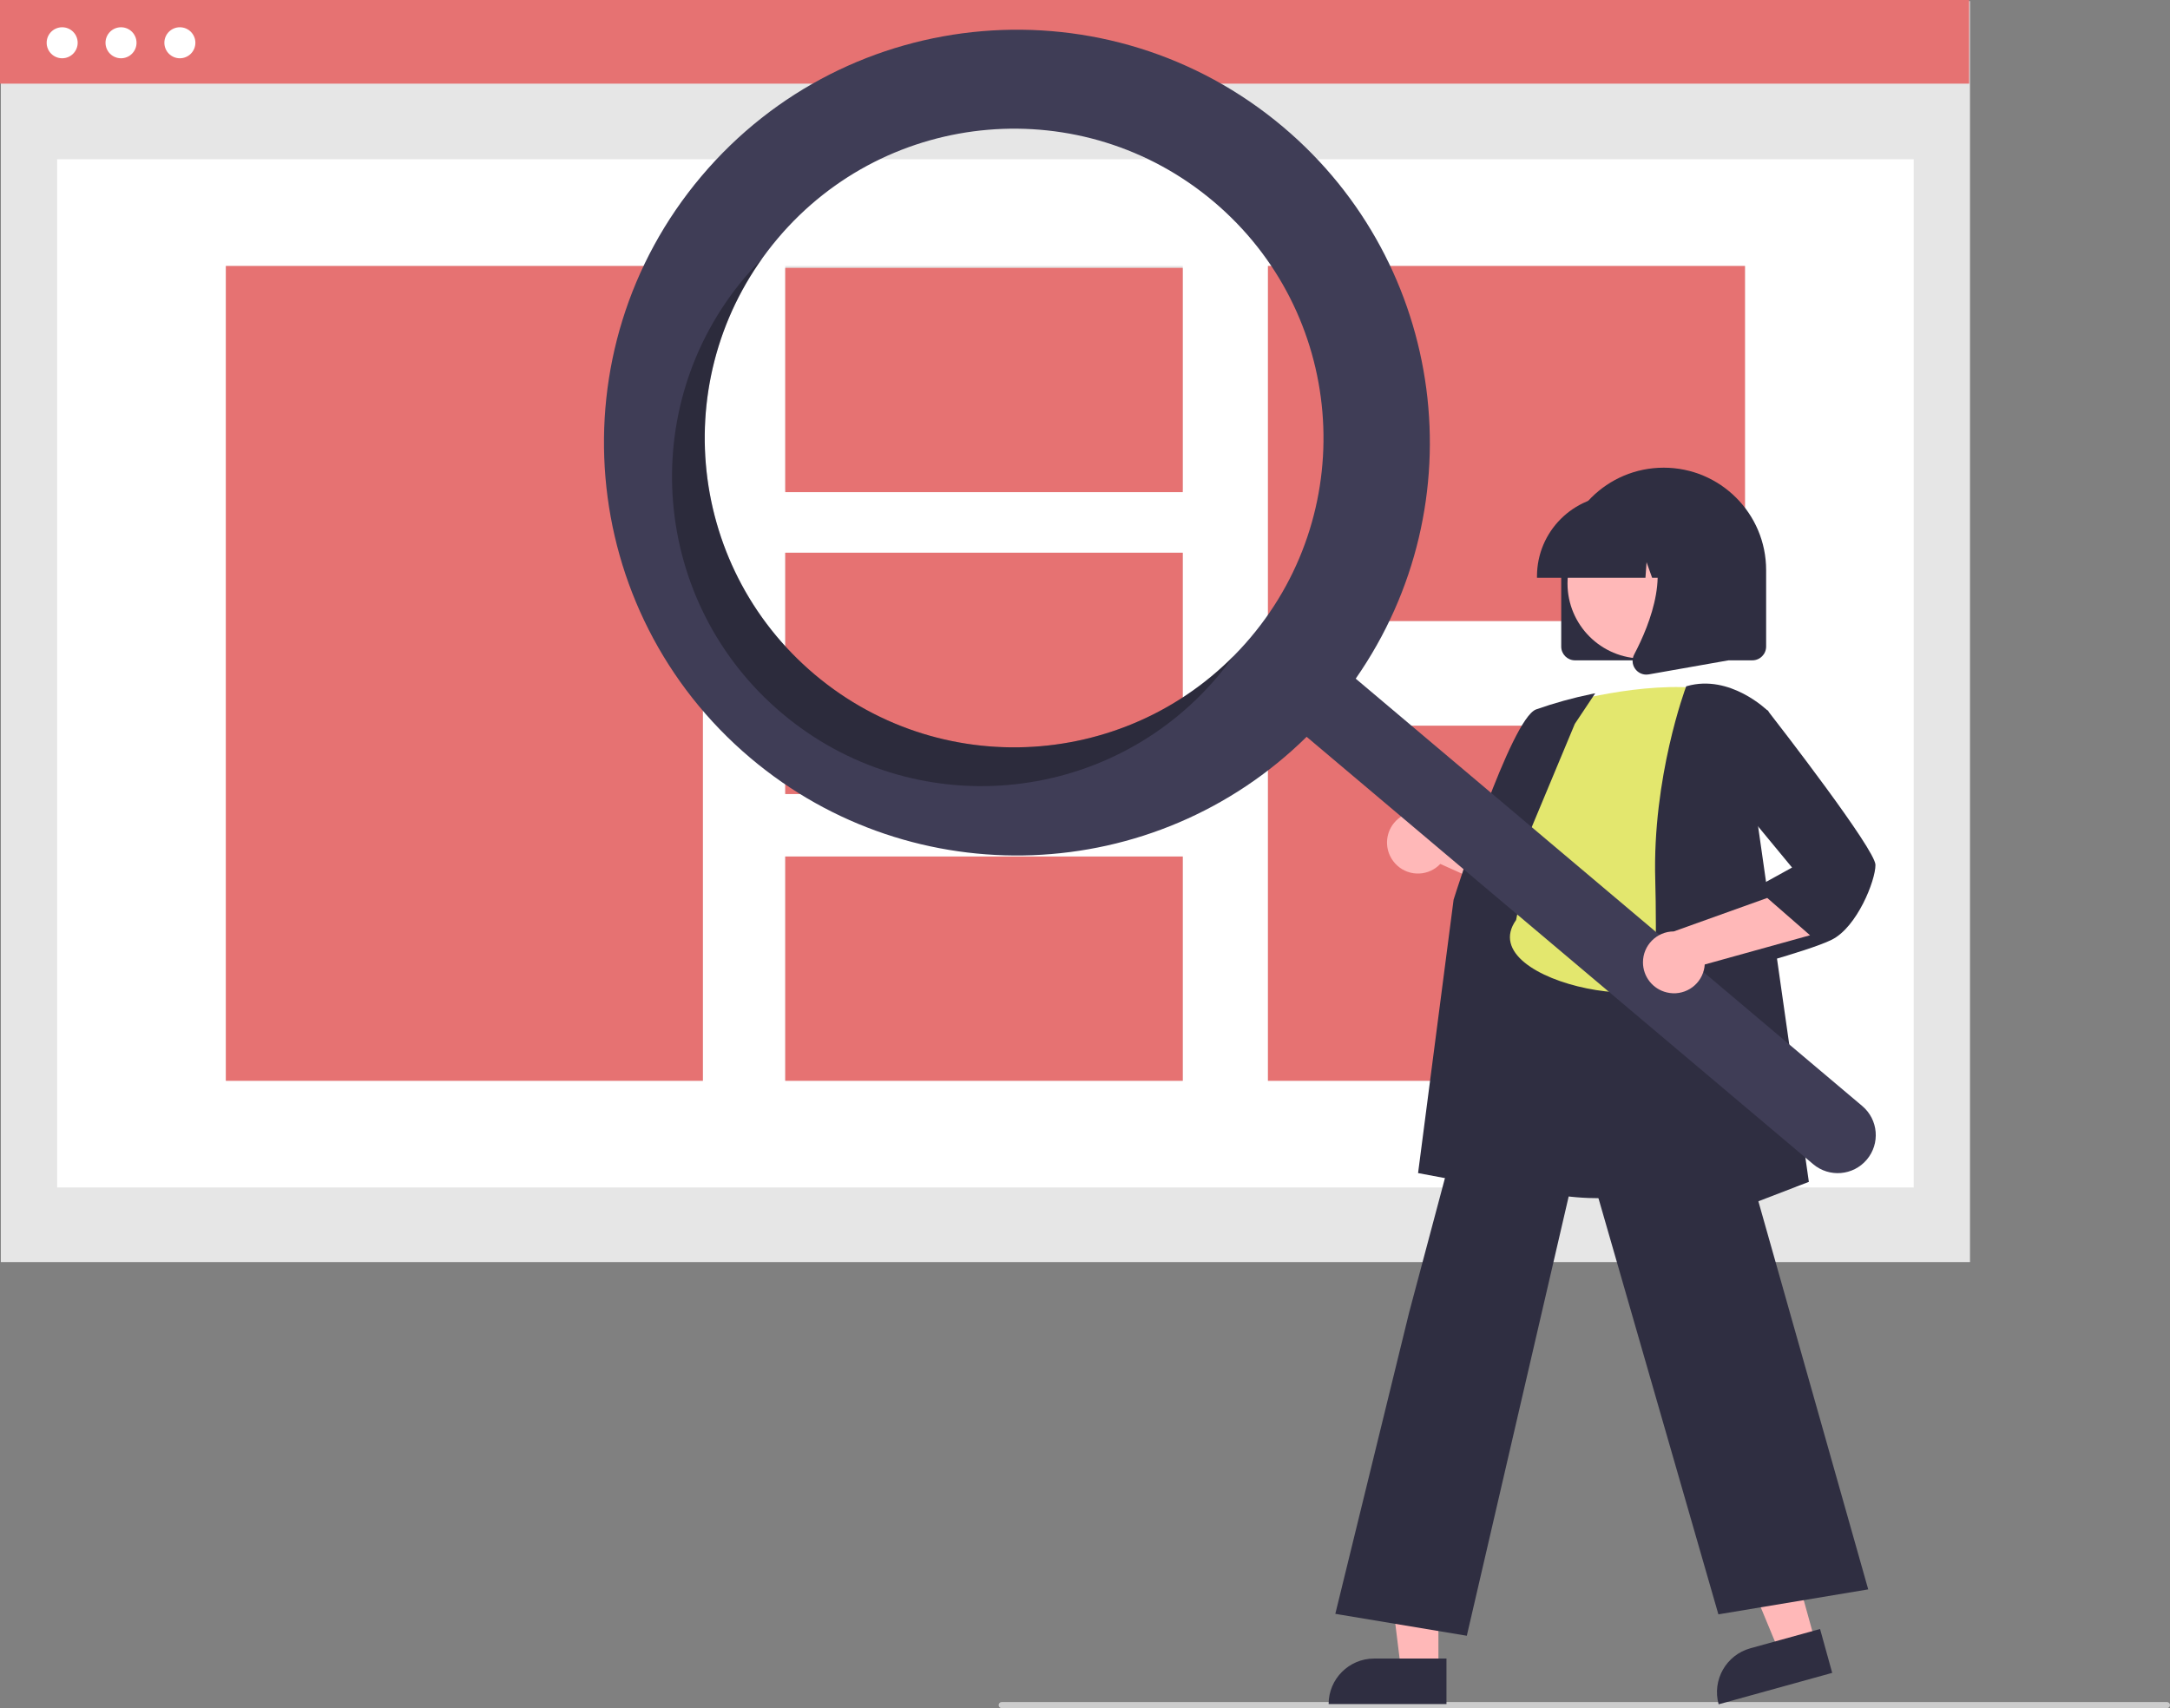 <?xml version="1.0" encoding="utf-8"?>
<!-- Generator: Adobe Illustrator 16.0.0, SVG Export Plug-In . SVG Version: 6.00 Build 0)  -->
<!DOCTYPE svg PUBLIC "-//W3C//DTD SVG 1.1//EN" "http://www.w3.org/Graphics/SVG/1.1/DTD/svg11.dtd">
<svg version="1.1" id="b2448b99-d97f-419e-8dc3-d5510f0392fe"
	 xmlns="http://www.w3.org/2000/svg" xmlns:xlink="http://www.w3.org/1999/xlink" x="0px" y="0px" width="709.533px"
	 height="558.594px" viewBox="0 0 709.533 558.594" enable-background="new 0 0 709.533 558.594" xml:space="preserve">
<rect x="0" y="0" width="709.533" height="558.594" fill="#808080" stroke="none"/>
<g>
	<rect x="0.275" y="0.365" fill="#E6E6E6" width="643.862" height="412.357"/>
</g>
<rect x="18.686" y="52.085" fill="#FFFFFF" width="607.04" height="336.243"/>
<rect y="0" fill="#E67272" width="643.861" height="27.354"/>
<circle fill="#FFFFFF" cx="20.327" cy="13.985" r="5.07"/>
<circle fill="#FFFFFF" cx="39.57" cy="13.985" r="5.07"/>
<circle fill="#FFFFFF" cx="58.814" cy="13.985" r="5.07"/>
<rect x="73.844" y="86.973" fill="#E6E6E6" width="155.98" height="266.467"/>
<rect x="256.75" y="86.973" fill="#E6E6E6" width="129.984" height="73.348"/>
<rect x="256.75" y="180.747" fill="#E6E6E6" width="129.984" height="78.919"/>
<rect id="block4" x="256.75" y="180.747" fill="#E67272" width="129.984" height="78.919"/>
<rect x="256.75" y="280.092" fill="#E6E6E6" width="129.984" height="73.349"/>
<rect id="block5" x="256.75" y="280.092" fill="#E67272" width="129.984" height="73.349"/>
<rect x="414.587" y="86.973" fill="#E6E6E6" width="155.98" height="116.124"/>
<rect id="block3" x="414.587" y="86.973" fill="#E67272" width="155.98" height="116.124"/>
<rect x="414.587" y="237.315" fill="#E6E6E6" width="155.98" height="116.125"/>
<rect id="block6" x="414.587" y="237.315" fill="#E67272" width="155.98" height="116.125"/>
<path fill="#CCCCCC" d="M708.533,558.594h-381c-0.552,0-1-0.447-1-1c0-0.552,0.448-1,1-1h381c0.552,0,1,0.448,1,1
	C709.533,558.146,709.085,558.594,708.533,558.594z"/>
<rect id="block1" x="73.844" y="86.972" fill="#E67272" width="155.98" height="266.467"/>
<g id="wom">
	<g id="women">
		<path fill="#2F2E41" d="M523.259,391.836c-10.239,0-20.839-1.525-29.749-6.061c-9.561-4.772-16.702-13.312-19.709-23.566
			c-4.642-14.699,1.211-29.14,6.872-43.104c3.507-8.653,6.82-16.827,7.68-24.884l0.301-2.86c1.339-12.848,2.495-23.943,8.896-28.105
			c3.318-2.157,7.78-2.28,13.641-0.377l55.045,17.882l-2.023,104.49l-0.335,0.111C563.589,385.459,544.185,391.836,523.259,391.836z
			"/>
		<g>
			<path fill="#2F2E41" d="M510.479,211.44v-25c0-18.502,14.998-33.5,33.5-33.5s33.5,14.998,33.5,33.5l0,0v25
				c-0.003,2.484-2.016,4.497-4.5,4.5h-58C512.494,215.937,510.481,213.925,510.479,211.44z"/>
			<circle fill="#FFB8B8" cx="537.095" cy="190.797" r="24.561"/>
			<path fill="#2F2E41" d="M502.553,188.44c0.018-14.629,11.872-26.483,26.5-26.5h5.001c14.628,0.017,26.483,11.871,26.499,26.5v0.5
				h-10.566l-3.604-10.092l-0.721,10.092h-5.461l-1.818-5.092l-0.364,5.092h-35.466V188.44z"/>
			<path fill="#2F2E41" d="M534.678,218.752c-1.013-1.371-1.149-3.201-0.353-4.707c5.299-10.078,12.718-28.7,2.87-40.185
				l-0.708-0.825h28.588v42.92l-25.97,4.582c-0.263,0.046-0.529,0.069-0.797,0.07C536.871,220.607,535.521,219.917,534.678,218.752z
				"/>
		</g>
		<g>
			<g>
				<polygon fill="#FFB8B8" points="593.514,536.786 581.698,540.056 563.462,496.038 580.9,491.213 				"/>
				<path fill="#2F2E41" d="M572.324,539.016l22.787-6.307l0,0l3.971,14.348l0,0l-37.135,10.277l0,0l0,0
					C559.754,549.411,564.4,541.209,572.324,539.016z"/>
				<polygon fill="#FFB8B8" points="470.328,545.875 458.068,545.875 452.234,498.588 470.33,498.588 				"/>
				<path fill="#2F2E41" d="M449.311,542.372h23.645l0,0v14.887l0,0h-38.531l0,0l0,0
					C434.424,549.037,441.089,542.372,449.311,542.372z"/>
				<path fill="#2F2E41" d="M479.609,534.919l-42.994-7.165l24.128-98.524l35.903-134.737l0.354,2.393
					c0.028,0.178,3.383,17.779,53.151,9.97l0.438-0.068l0.121,0.427l60.151,212.537l-48.99,8.165l-44.683-155.067L479.609,534.919z"
					/>
			</g>
			<g>
				<path fill="#FFB8B8" d="M455.545,281.598c3.306,4.462,9.604,5.399,14.065,2.094c0.476-0.353,0.92-0.746,1.326-1.177
					l32.591,14.658l-2.965-18.332l-30.494-11.108c-4.305-3.557-10.678-2.95-14.233,1.354
					C452.859,272.69,452.739,277.862,455.545,281.598z"/>
				<path fill="#E3E76E" d="M510.229,230.348c0,0,27-8,48-5c0,0-12,66-8,88s-69.5,8.5-54.5-12.5l5-25c0,0-10-10-1-22
					L510.229,230.348z"/>
				<path fill="#2F2E41" d="M496.948,389.855l-33.276-6.239l11.617-89.407c0.781-2.496,18.778-59.143,26.952-62.208
					c5.935-2.09,12.004-3.775,18.166-5.047l1.185-0.236l-6.673,10.009l-26.564,63.654L496.948,389.855z"/>
				<path fill="#2F2E41" d="M539.202,406.587l0.026-0.757c0.03-0.84,2.988-84.372,2-117.967
					c-0.991-33.709,9.922-62.901,10.032-63.192l0.089-0.234l0.241-0.069c14.12-4.033,26.369,8.006,26.491,8.128l0.172,0.172
					l-4.021,33.176l17.217,120.642L539.202,406.587z"/>
				<path fill="#2F2E41" d="M559.292,319.477l-2.096-19.906l28.763-15.869l-18.752-22.7l3.06-25.5l7.62-3.266l0.236,0.305
					c3.594,4.62,35.105,45.281,35.105,50.308c0,5.162-6.028,20.323-14.276,24.447c-7.956,3.978-37.831,11.71-39.099,12.037
					L559.292,319.477z"/>
			</g>
		</g>
	</g>
	<g id="search">
		<path fill="#3F3D56" d="M419.58,41.547C362.589-6.543,277.404,0.673,229.314,57.663c-48.089,56.991-40.874,142.176,16.117,190.266
			c53.307,44.981,132.102,41.957,181.804-6.979l165.618,139.748c5.247,4.437,13.098,3.779,17.534-1.469
			c4.437-5.247,3.778-13.098-1.469-17.534l-0.019-0.016L443.283,221.93C483.155,164.705,472.883,86.529,419.58,41.547z
			 M408.903,208.474c-36.029,42.698-99.85,48.104-142.548,12.076s-48.105-99.85-12.077-142.548s99.85-48.105,142.547-12.076l0,0
			C439.525,101.955,444.932,165.776,408.903,208.474L408.903,208.474z"/>
		<path opacity="0.3" enable-background="new    " d="M266.355,220.551c-40.238-33.956-47.704-93.099-17.166-135.989
			c-1.934,1.948-3.804,3.988-5.609,6.12c-36.028,42.698-30.622,106.52,12.077,142.548c42.699,36.029,106.52,30.622,142.548-12.076
			c1.801-2.135,3.498-4.321,5.089-6.559C366.153,251.912,306.597,254.503,266.355,220.551z"/>
	</g>
	<path id="hand" fill="#FFB8B8" d="M544.98,324.536c5.395,1.319,10.837-1.985,12.156-7.38c0.141-0.575,0.23-1.161,0.268-1.752
		l34.433-9.558l-13.997-12.204l-30.552,10.947c-5.584,0.016-10.097,4.556-10.081,10.14
		C537.221,319.402,540.435,323.456,544.98,324.536z"/>
</g>
<rect id="block2" x="256.75" y="87.593" fill="#E67272" width="129.984" height="73.348"/>
</svg>
